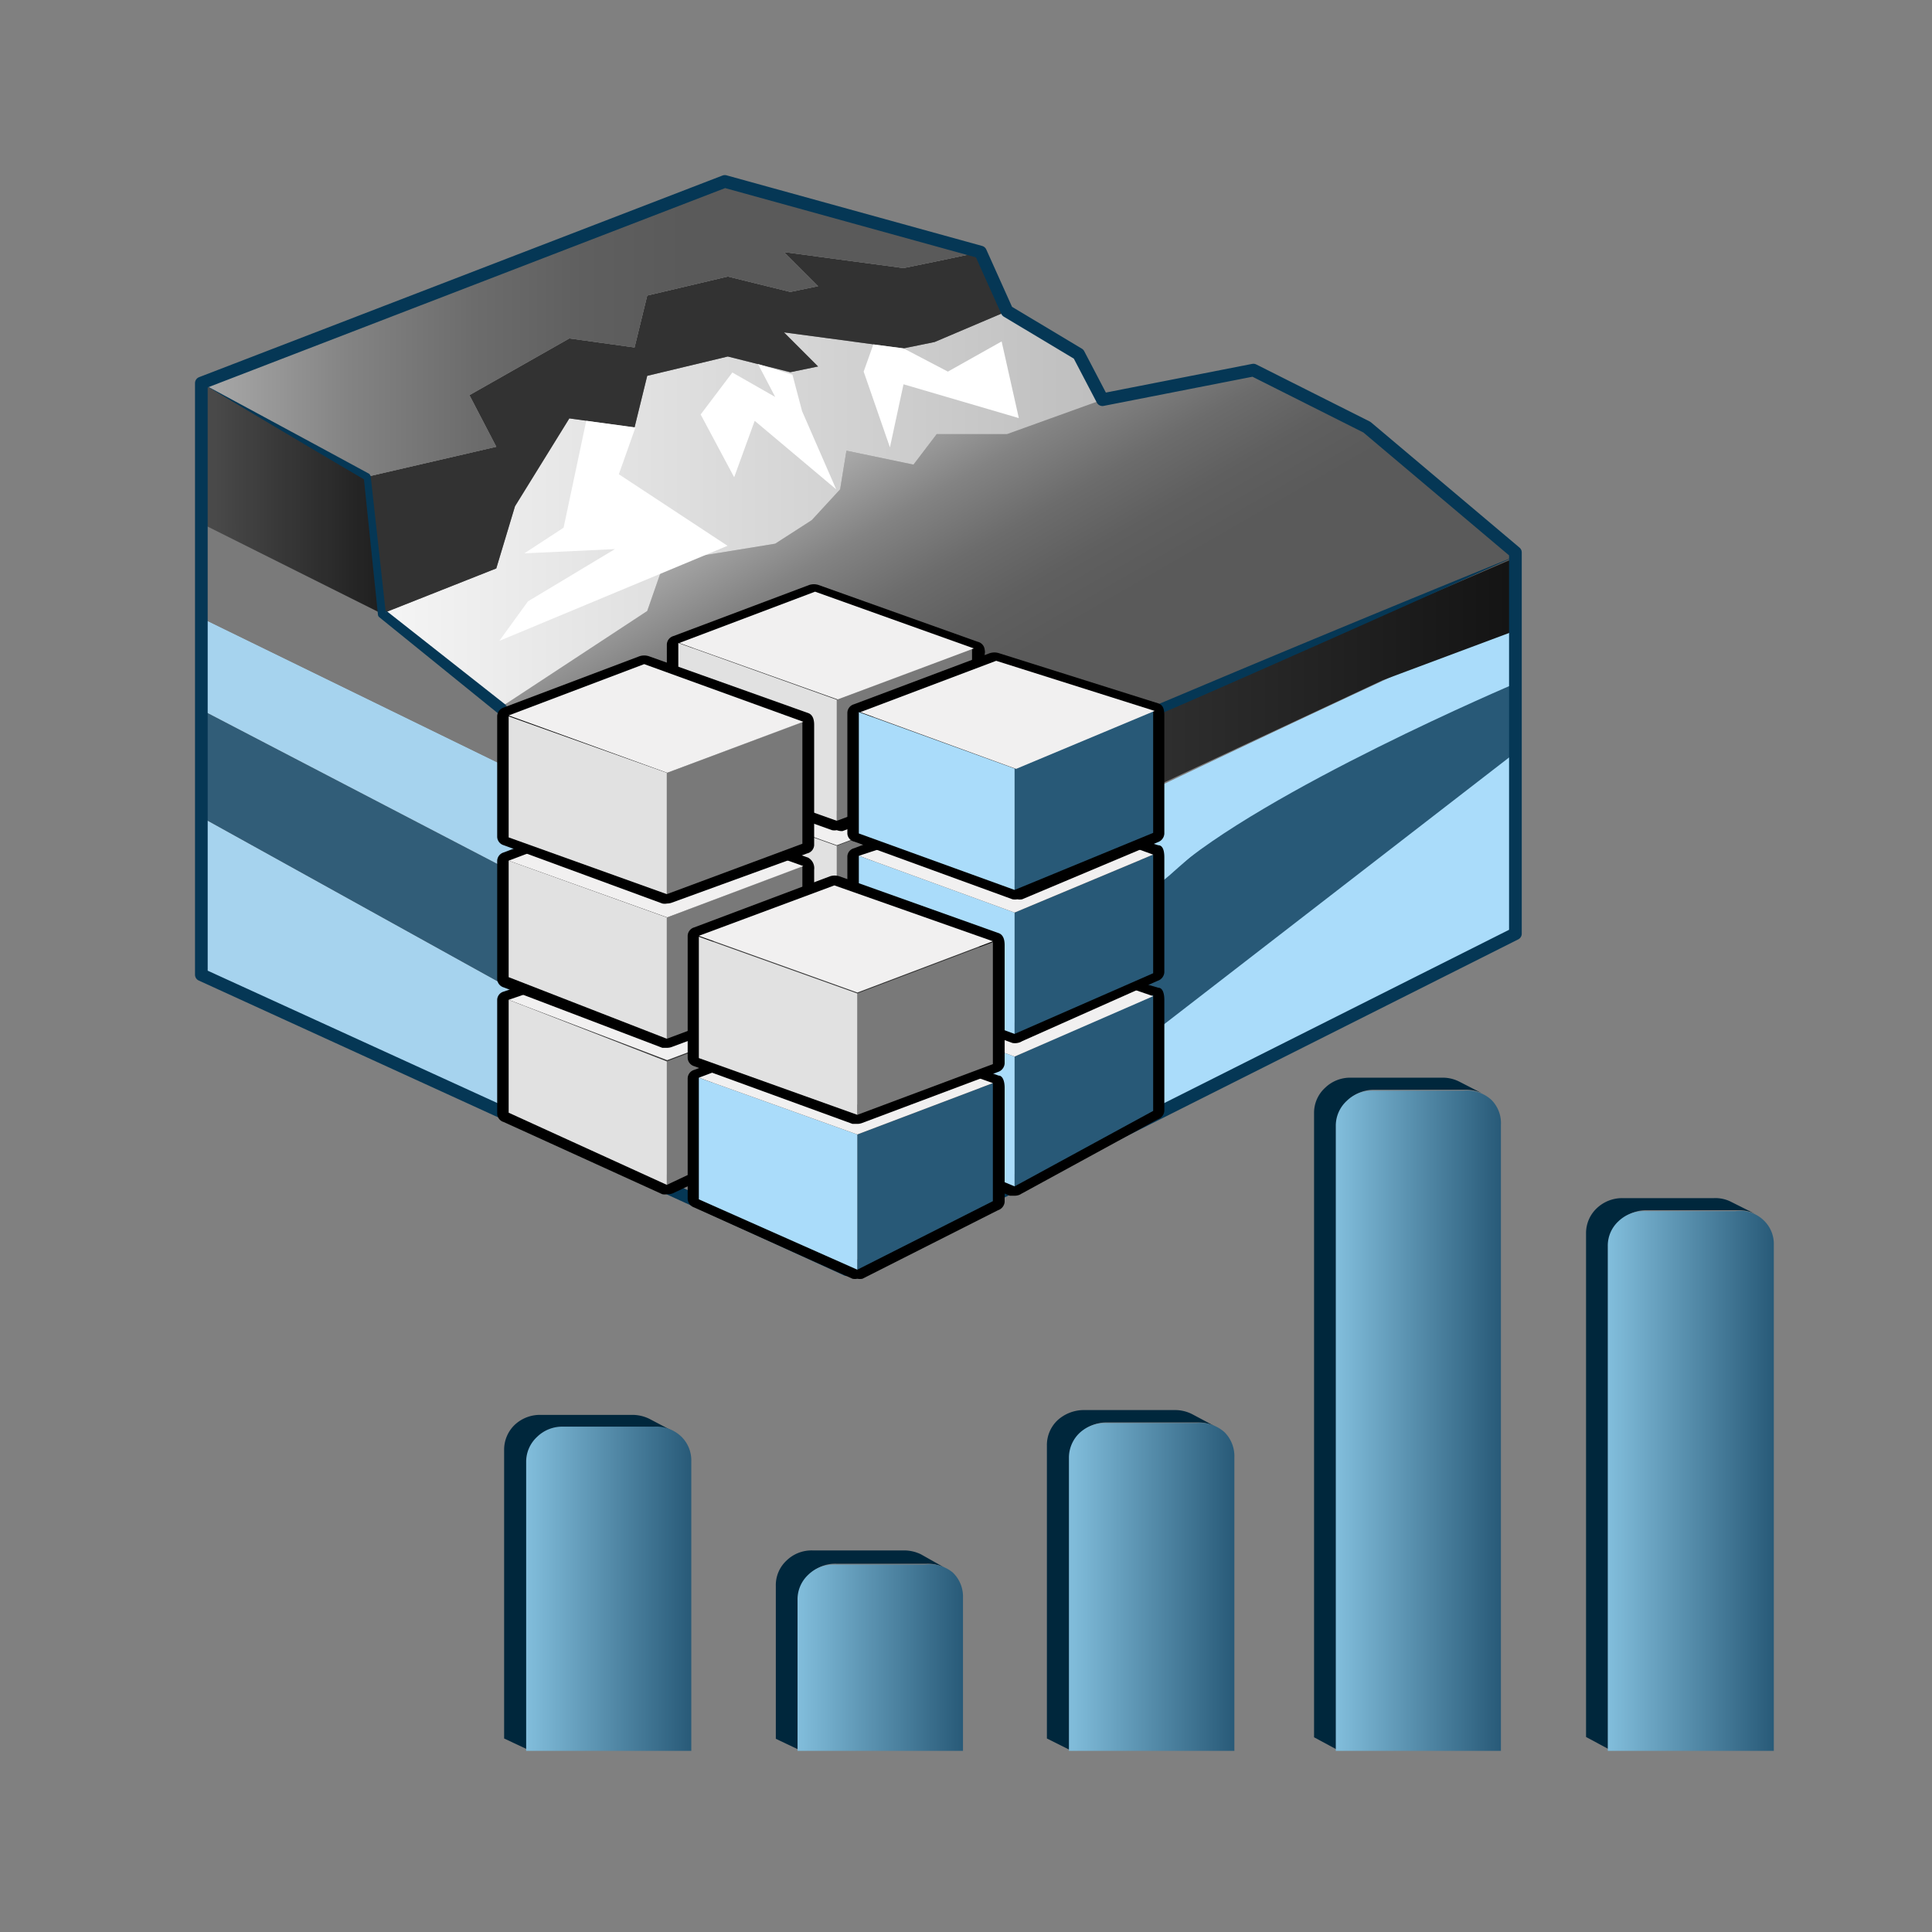<svg xmlns="http://www.w3.org/2000/svg" xmlns:xlink="http://www.w3.org/1999/xlink" viewBox="0 0 64 64"><rect x="0" y="0" width="64" height="64" fill="#808080" stroke="none"/><defs><style>.cls-1{fill:#aadcfa;}.cls-2{fill:#285977;}.cls-3{fill:#797979;}.cls-4{fill:url(#New_Gradient_Swatch_1);}.cls-5{opacity:0.9;}.cls-6{fill:url(#New_Gradient_Swatch_1-2);}.cls-7{fill:url(#linear-gradient);}.cls-8{fill:url(#white_left);}.cls-9{fill:#323232;}.cls-10{fill:url(#linear-gradient-2);}.cls-11{fill:#fff;}.cls-12,.cls-14{fill:none;stroke:#053755;stroke-linecap:round;}.cls-12{stroke-linejoin:round;stroke-width:0.42px;}.cls-13{fill:#053755;}.cls-14{stroke-miterlimit:10;stroke-width:0.21px;}.cls-15{fill:#e1e1e1;}.cls-16{fill:#f1f0f0;}.cls-17{fill:#00273c;}.cls-18{fill:url(#Dark_BLUE_gradient_LEFT);}.cls-19{fill:url(#Dark_BLUE_gradient_LEFT-2);}.cls-20{fill:url(#Dark_BLUE_gradient_LEFT-3);}.cls-21{fill:url(#Dark_BLUE_gradient_LEFT-4);}.cls-22{fill:url(#Dark_BLUE_gradient_LEFT-5);}</style><linearGradient id="New_Gradient_Swatch_1" x1="28.13" y1="25.54" x2="50.2" y2="25.54" gradientUnits="userSpaceOnUse"><stop offset="0" stop-color="#464646"/><stop offset="0.99" stop-color="#141414"/></linearGradient><linearGradient id="New_Gradient_Swatch_1-2" x1="6.67" y1="16.51" x2="12.65" y2="16.51" xlink:href="#New_Gradient_Swatch_1"/><linearGradient id="linear-gradient" x1="29.49" y1="14.09" x2="36.57" y2="26.35" gradientUnits="userSpaceOnUse"><stop offset="0" stop-color="#aaa"/><stop offset="0.04" stop-color="#a2a2a2"/><stop offset="0.19" stop-color="#838383"/><stop offset="0.35" stop-color="#6c6c6c"/><stop offset="0.49" stop-color="#5f5f5f"/><stop offset="0.62" stop-color="#5a5a5a"/></linearGradient><linearGradient id="white_left" x1="12.65" y1="16.87" x2="36.52" y2="16.87" gradientUnits="userSpaceOnUse"><stop offset="0" stop-color="#f5f5f5"/><stop offset="1" stop-color="#bebebe"/></linearGradient><linearGradient id="linear-gradient-2" x1="6.67" y1="10.9" x2="32.48" y2="10.9" xlink:href="#linear-gradient"/><linearGradient id="Dark_BLUE_gradient_LEFT" x1="53.26" y1="49.03" x2="58.76" y2="49.03" gradientUnits="userSpaceOnUse"><stop offset="0" stop-color="#82bedc"/><stop offset="1" stop-color="#285a78"/></linearGradient><linearGradient id="Dark_BLUE_gradient_LEFT-2" x1="44.25" y1="47.04" x2="49.72" y2="47.04" xlink:href="#Dark_BLUE_gradient_LEFT"/><linearGradient id="Dark_BLUE_gradient_LEFT-3" x1="35.41" y1="52.55" x2="40.89" y2="52.55" xlink:href="#Dark_BLUE_gradient_LEFT"/><linearGradient id="Dark_BLUE_gradient_LEFT-4" x1="26.42" y1="54.87" x2="31.9" y2="54.87" xlink:href="#Dark_BLUE_gradient_LEFT"/><linearGradient id="Dark_BLUE_gradient_LEFT-5" x1="17.43" y1="52.61" x2="22.9" y2="52.61" xlink:href="#Dark_BLUE_gradient_LEFT"/></defs><title>wbwbwb_Artboard 1X   (64px)</title><g id="Layer_11_copy_3" data-name="Layer 11 copy 3"><g id="GEOVIA_socle_copy_8" data-name="GEOVIA  socle copy 8"><path class="cls-1" d="M28.34,32.91l6.6-5.22L50.2,20.44l0,10.47L34.31,39.06c-4.68,2.39-5.9,3.13-5.9,3.13Z"/><path class="cls-2" d="M28.05,42.06,50.2,24.93v-5s-7.52,5.55-11.44,9.05a117.74,117.74,0,0,1-10.71,8Z"/><path class="cls-1" d="M28,33l6.94-5.26L50.2,20.44v2.2s-8.32,3.53-11.44,6.3c-3.93,3.49-10.71,10.17-10.71,10.17Z"/><polygon class="cls-3" points="28.03 32.91 35.65 27.29 50.2 20.5 50.2 18.3 28.16 27.91 28.03 32.91"/><polygon class="cls-4" points="28.13 27.88 50.2 18.3 50.2 20.89 45.81 22.53 35.78 27.22 28.16 32.78 28.13 27.88"/><g id="F02_copy_9" data-name="F02 copy 9" class="cls-5"><polygon class="cls-1" points="20.53 34.75 21.6 39.08 6.67 32.29 6.67 27.07 20.53 34.75"/><polygon class="cls-2" points="20.53 34.75 19.44 30.16 6.67 23.51 6.67 27.07 20.53 34.75"/><polygon class="cls-1" points="18.41 26.2 19.44 30.16 6.67 23.51 6.67 20.47 18.41 26.2"/><polygon class="cls-3" points="18.41 26.2 16.81 23.69 12.65 20.33 6.67 17.34 6.67 20.47 18.41 26.2"/><polygon class="cls-6" points="12.65 20.33 6.67 17.34 6.67 12.69 12.17 15.79 12.65 20.33"/></g><g id="top_copy_8" data-name="top copy 8"><polygon class="cls-3" points="16.6 23.42 21.57 20.79 22.02 19.48 23.11 19.01 25.81 18.57 24.86 17.49 27.02 17.79 27.96 16.77 28.17 15.49 30.39 15.94 31.16 14.93 33.48 14.93 36.65 13.8 36.65 13.8 41.65 12.81 45.4 14.71 50.29 18.39 28.19 27.66 16.6 23.42"/><polygon class="cls-7" points="16.6 23.42 21.44 20.24 21.9 18.92 22.98 18.45 25.68 18.01 26.89 17.23 27.83 16.21 28.04 14.93 30.26 15.39 31.03 14.38 33.36 14.38 36.52 13.24 36.52 13.24 41.52 12.26 45.28 14.15 50.28 18.44 28.19 27.94 16.6 23.42"/><polygon id="pente_2" data-name="pente 2" class="cls-8" points="16.6 23.42 21.44 20.24 21.9 18.92 22.98 18.45 25.68 18.01 26.89 17.23 27.83 16.21 28.04 14.93 30.26 15.39 31.03 14.38 33.36 14.38 36.52 13.24 35.73 11.73 33.36 10.31 30.96 11.33 29.93 11.54 25.97 11.01 27.1 12.14 26.18 12.33 24.11 11.81 21.44 12.45 21.02 14.16 18.86 13.86 17.06 16.77 16.44 18.83 12.65 20.33 16.6 23.42"/><polygon class="cls-9" points="12.17 15.79 16.44 14.8 15.55 13.09 18.86 11.21 21.02 11.51 21.44 9.79 24.11 9.16 26.18 9.67 27.1 9.48 25.97 8.35 29.93 8.88 30.96 8.67 32.48 8.35 33.36 10.31 30.96 11.33 29.93 11.54 25.97 11.01 27.1 12.14 26.18 12.33 24.11 11.81 21.44 12.45 21.02 14.16 18.86 13.86 17.06 16.77 16.44 18.83 12.65 20.33 12.17 15.79"/><polygon class="cls-3" points="32.48 8.35 24.01 6.01 6.67 12.69 12.17 15.79 16.44 14.8 15.55 13.09 18.86 11.21 21.02 11.51 21.44 9.79 24.11 9.16 26.18 9.67 27.1 9.48 25.97 8.35 29.93 8.88 30.96 8.67 32.48 8.35"/><polygon class="cls-10" points="32.48 8.35 24.01 6.01 6.67 12.69 12.17 15.79 16.44 14.8 15.55 13.09 18.86 11.21 21.02 11.51 21.44 9.79 24.11 9.16 26.18 9.67 27.1 9.48 25.97 8.35 29.93 8.88 30.96 8.67 32.48 8.35"/><path class="cls-11" d="M24.1,18.08l-7.56,3.15.95-1.31,2.88-1.73-3,.14,1.3-.85.75-3.54,1.63.22-.55,1.55Zm2.47-4.46-.32-1.21-1.14-.35.57,1.09-1.42-.81-1.05,1.39,1.11,2.08L25,13.94l2.7,2.27Zm6.61-2.31-1.78,1-1.47-.77-1-.13-.32.9.87,2.51.45-2.09,3.82,1.12Z"/></g><polygon id="R_contour_" data-name="R contour ***" class="cls-12" points="50.2 18.3 45.28 14.15 41.52 12.26 36.52 13.24 35.73 11.73 33.36 10.31 32.48 8.35 24.01 6.01 6.67 12.69 6.67 32.29 28.05 42.06 50.2 30.93 50.2 18.3"/><g id="les_bords_copy_8" data-name="les bords copy 8"><g id="bord_peut_etre_" data-name="bord    (peut etre)*"><path class="cls-13" d="M6.67,12.69c1.85,1,3.71,2,5.55,3a.18.18,0,0,1,.06.09l.5,4.53,0-.09,4,3.15-.05,0L28.2,27.68H28L39.15,23q5.55-2.34,11.14-4.61c-3.66,1.65-7.34,3.29-11,4.89L28.21,28.06a.22.22,0,0,1-.16,0L16.57,23.65l-.05,0-3.95-3.2a.12.12,0,0,1-.05-.09l-.47-4.54.06.09C10.28,14.84,8.48,13.76,6.67,12.69Z"/></g><polyline id="cesure" class="cls-14" points="16.63 23.44 18.37 25.94 21.6 39.08"/><line id="cesure_angle" data-name="cesure  angle" class="cls-14" x1="28.13" y1="27.88" x2="28.05" y2="42.06"/></g></g><g id="_32_1X_copy" data-name="32     1X copy"><g id="R_median_AAA" data-name="R median AAA"><g id="R2-1_copy_4" data-name="R2-1 copy 4"><g id="_4" data-name="4"><polygon class="cls-9" points="32.23 31.06 26.96 29.19 22.47 30.88 22.47 34.92 27.72 36.69 32.2 34.69 32.2 31.08 32.23 31.06"/><path d="M27.72,37a.41.41,0,0,1-.16,0L22.31,35.2a.32.32,0,0,1-.22-.28v-4a.3.3,0,0,1,.22-.27l4.49-1.7a.44.44,0,0,1,.32,0l5.27,1.87a.31.31,0,0,1,.23.28.27.27,0,0,1,0,.12v3.5a.32.32,0,0,1-.22.28l-4.49,2A.45.45,0,0,1,27.72,37Zm-4.86-2.28,4.85,1.64,4.11-1.87V31.25L27,29.52l-4.11,1.56Z"/></g><polygon id="_3" data-name="3" class="cls-3" points="32.2 31.06 32.2 34.69 27.72 36.69 27.72 32.77 32.2 31.06"/><polygon id="_2" data-name="2" class="cls-15" points="22.47 30.88 22.47 34.92 27.72 36.69 27.72 32.77 22.47 30.88"/><path id="_1" data-name="1" class="cls-16" d="M27,29.19l-4.5,1.69,5.25,1.89,4.51-1.71Z"/><g id="_4-2" data-name="4"><polygon class="cls-9" points="32.23 26.32 26.96 24.45 22.47 26.14 22.47 30.16 27.72 32.04 32.2 30.36 32.2 26.33 32.23 26.32"/><path d="M27.72,32.35a.41.41,0,0,1-.16,0l-5.25-1.88a.32.32,0,0,1-.22-.28v-4a.29.29,0,0,1,.22-.27l4.49-1.7a.44.44,0,0,1,.32,0L32.39,26a.31.31,0,0,1,.23.28.27.27,0,0,1,0,.12v3.92a.32.32,0,0,1-.22.28l-4.49,1.68A.45.45,0,0,1,27.72,32.35ZM22.86,30l4.85,1.74,4.11-1.53V26.51L27,24.78l-4.11,1.55Z"/></g><polygon id="_3-2" data-name="3" class="cls-3" points="32.2 26.32 32.2 30.36 27.72 32.04 27.72 28.02 32.2 26.32"/><polygon id="_2-2" data-name="2" class="cls-15" points="22.47 26.14 22.47 30.16 27.72 32.04 27.72 28.02 22.47 26.14"/><path id="_1-2" data-name="1" class="cls-16" d="M27,24.44l-4.5,1.7L27.72,28l4.51-1.7Z"/><g id="_4-3" data-name="4"><polygon class="cls-9" points="32.23 21.48 26.96 19.6 22.47 21.3 22.47 25.32 27.72 27.19 32.2 25.52 32.2 21.49 32.23 21.48"/><path d="M27.72,27.5a.41.41,0,0,1-.16,0l-5.25-1.88a.31.31,0,0,1-.22-.27v-4a.3.3,0,0,1,.22-.28l4.49-1.69a.5.5,0,0,1,.32,0l5.27,1.88a.3.3,0,0,1,.23.27.28.28,0,0,1,0,.13v3.92a.32.32,0,0,1-.22.28l-4.49,1.67A.45.45,0,0,1,27.72,27.5Zm-4.86-2.38,4.85,1.74,4.11-1.53V21.66L27,19.94l-4.11,1.55Z"/></g><polygon id="_3-3" data-name="3" class="cls-3" points="32.2 21.48 32.2 25.52 27.72 27.19 27.72 23.18 32.2 21.48"/><polygon id="_2-3" data-name="2" class="cls-15" points="22.47 21.3 22.47 25.32 27.72 27.19 27.72 23.18 22.47 21.3"/><path id="_1-3" data-name="1" class="cls-16" d="M27,19.6l-4.5,1.7,5.25,1.87,4.51-1.69Z"/></g><g id="R2-2_copy_4" data-name="R2-2 copy 4"><g id="_4-4" data-name="4"><polygon class="cls-9" points="26.61 33.46 21.34 31.59 16.85 33.12 16.85 36.86 22.09 39.25 26.58 37.13 26.58 33.47 26.61 33.46"/><path d="M22.1,39.56a.41.41,0,0,1-.16,0l-5.25-2.39a.3.3,0,0,1-.22-.28V33.12a.29.29,0,0,1,.21-.27l4.5-1.54a.44.44,0,0,1,.32,0l5.27,1.87a.33.33,0,0,1,.23.28.27.27,0,0,1,0,.12v3.55a.31.31,0,0,1-.23.28l-4.48,2.12A.45.45,0,0,1,22.1,39.56Zm-4.87-2.9,4.86,2.25,4.11-2V33.65l-4.85-1.73-4.12,1.39Z"/></g><polygon id="_3-4" data-name="3" class="cls-3" points="26.58 33.46 26.58 37.13 22.09 39.25 22.09 35.16 26.58 33.46"/><polygon id="_2-4" data-name="2" class="cls-15" points="16.85 33.12 16.85 36.86 22.09 39.25 22.09 35.16 16.85 33.12"/><path id="_1-4" data-name="1" class="cls-16" d="M21.34,31.58l-4.49,1.54,5.25,2,4.51-1.7Z"/><g id="_4-5" data-name="4"><polygon points="26.61 28.69 21.34 26.82 16.85 28.51 16.85 32.37 22.09 34.41 26.58 32.73 26.58 28.7 26.61 28.69"/><path d="M22.1,34.71l-.16,0-5.25-2a.3.3,0,0,1-.22-.28V28.51a.3.3,0,0,1,.21-.27l4.5-1.7a.44.44,0,0,1,.32,0l5.27,1.87a.4.4,0,0,1,.2.4v3.93a.31.31,0,0,1-.23.27l-4.48,1.67A.45.45,0,0,1,22.1,34.71Zm-4.87-2.54,4.86,1.9,4.11-1.53V28.88l-4.85-1.73L17.23,28.7Z"/></g><polygon id="_3-5" data-name="3" class="cls-3" points="26.58 28.69 26.58 32.73 22.09 34.41 22.09 30.39 26.58 28.69"/><polygon id="_2-5" data-name="2" class="cls-15" points="16.85 28.51 16.85 32.37 22.09 34.41 22.09 30.39 16.85 28.51"/><path id="_1-5" data-name="1" class="cls-16" d="M21.34,26.81l-4.49,1.7,5.25,1.88,4.51-1.7Z"/><g id="_Group_nope" data-name="&lt;Group&gt;  nope"><g id="_4-6" data-name="4"><polygon points="26.61 23.91 21.34 22.03 16.85 23.73 16.85 27.74 22.09 29.62 26.58 27.95 26.58 23.92 26.61 23.91"/><path d="M22.1,29.93a.41.41,0,0,1-.16,0L16.69,28a.3.3,0,0,1-.22-.28v-4a.31.31,0,0,1,.21-.28l4.5-1.7a.5.5,0,0,1,.32,0l5.27,1.88c.14.05.2.19.2.39V28a.3.3,0,0,1-.23.27L22.26,29.9A.45.45,0,0,1,22.1,29.93Zm-4.87-2.38,4.86,1.74,4.11-1.54V24.09l-4.85-1.73-4.12,1.56Z"/></g><polygon id="_3-6" data-name="3" class="cls-3" points="26.58 23.91 26.58 27.95 22.09 29.62 22.09 25.6 26.58 23.91"/><polygon id="_2-6" data-name="2" class="cls-15" points="16.85 23.73 16.85 27.74 22.09 29.62 22.09 25.6 16.85 23.73"/><path id="_1-6" data-name="1" class="cls-16" d="M21.34,22l-4.49,1.7L22.1,25.6l4.51-1.69Z"/></g></g></g><g id="R_avant_copy_5" data-name="R avant   **** copy 5"><g id="R1-1_copy_5" data-name="R1-1   *** copy 5"><g id="e1"><g id="_4-7" data-name="4"><polygon class="cls-9" points="38.22 32.96 32.95 31.41 28.45 33.11 28.45 37.15 33.7 39.21 38.19 36.8 38.19 32.97 38.22 32.96"/><path d="M33.61,39.61l-.16,0L28.3,37.43a.31.31,0,0,1-.23-.28v-4a.29.29,0,0,1,.22-.27l4.49-1.7a.44.44,0,0,1,.32,0l5.27,1.54c.14,0,.2.18.2.4V36.8a.32.32,0,0,1-.22.28l-4.58,2.5A.45.45,0,0,1,33.61,39.61ZM28.84,37l4.86,1.93,4.1-2.27V33.15L33,31.75l-4.11,1.56Z"/></g><polygon id="_3-7" data-name="3" class="cls-2" points="38.2 32.96 38.2 36.8 33.61 39.3 33.61 35 38.2 32.96"/><polygon id="_2-7" data-name="2" class="cls-1" points="28.45 33.11 28.45 37.15 33.61 39.3 33.61 35 28.45 33.11"/><path id="_1-7" data-name="1" class="cls-16" d="M33.61,31.42l-5.16,1.69L33.61,35l4.59-2Z"/></g><g id="e2"><g id="_4-8" data-name="4"><polygon class="cls-9" points="38.22 28.31 32.95 26.65 28.45 28.35 28.45 32.37 33.7 34.25 38.19 32.24 38.19 28.32 38.22 28.31"/><path d="M33.7,34.55a.44.44,0,0,1-.16,0L28.3,32.65a.31.31,0,0,1-.23-.28v-4a.29.29,0,0,1,.22-.27l4.49-1.7a.44.44,0,0,1,.32,0L38.37,28c.14,0,.2.16.2.4v3.81a.32.32,0,0,1-.22.28l-4.49,2A.41.41,0,0,1,33.7,34.55Zm-4.86-2.38,4.86,1.74,4.1-1.86V28.5L33,27l-4.11,1.55Z"/></g><polygon id="_3-8" data-name="3" class="cls-2" points="38.2 28.31 38.2 32.24 33.61 34.25 33.61 30.23 38.2 28.31"/><polygon id="_2-8" data-name="2" class="cls-1" points="28.45 28.35 28.45 32.37 33.61 34.25 33.61 30.23 28.45 28.35"/><path id="_1-8" data-name="1" class="cls-16" d="M33.61,26.65l-5.16,1.7,5.16,1.88,4.59-1.92Z"/></g><g id="e3"><g id="_4-9" data-name="4"><polygon class="cls-9" points="38.22 23.55 32.95 21.89 28.45 23.59 28.45 27.61 33.7 29.48 38.19 27.59 38.19 23.56 38.22 23.55"/><path d="M33.7,29.79a.45.45,0,0,1-.16,0L28.3,27.88a.29.29,0,0,1-.23-.27v-4a.3.3,0,0,1,.22-.28l4.49-1.69a.5.5,0,0,1,.32,0l5.27,1.66c.14.05.2.16.2.4v3.92a.32.32,0,0,1-.22.28l-4.49,1.89A.41.41,0,0,1,33.7,29.79Zm-4.86-2.38,4.86,1.74,4.1-1.75V23.73L33,22.23l-4.11,1.55Z"/></g><polygon id="_3-9" data-name="3" class="cls-2" points="38.2 23.55 38.2 27.59 33.61 29.48 33.61 25.46 38.2 23.55"/><polygon id="_2-9" data-name="2" class="cls-1" points="28.45 23.59 28.45 27.61 33.61 29.48 33.61 25.46 28.45 23.59"/><path id="_1-9" data-name="1" class="cls-16" d="M33,21.89l-4.5,1.7,5.16,1.88,4.59-1.92Z"/></g></g><g id="R1-2_copy_5" data-name="R1-2  *** copy 5"><g id="e1-2" data-name="e1"><g id="_4-10" data-name="4"><polygon class="cls-9" points="32.91 35.88 27.64 34 23.15 35.7 23.15 39.73 28.4 42.06 32.88 39.79 32.88 35.89 32.91 35.88"/><path d="M28.4,42.36a.41.41,0,0,1-.16,0L23,40a.32.32,0,0,1-.22-.28v-4a.3.3,0,0,1,.22-.28l4.49-1.69a.5.5,0,0,1,.32,0l5.27,1.88c.14,0,.2.2.2.4v3.79a.32.32,0,0,1-.22.27l-4.49,2.27A.45.45,0,0,1,28.4,42.36Zm-4.86-2.82,4.85,2.18,4.11-2.13V36.06l-4.85-1.72-4.11,1.55Z"/></g><polygon id="_3-10" data-name="3" class="cls-2" points="32.89 35.88 32.89 39.79 28.4 42.06 28.4 37.58 32.89 35.88"/><polygon id="_2-10" data-name="2" class="cls-1" points="23.15 35.7 23.15 39.73 28.4 42.06 28.4 37.58 23.15 35.7"/><path id="_1-10" data-name="1" class="cls-16" d="M27.64,34l-4.49,1.7,5.25,1.88,4.49-1.7Z"/></g><g id="e2-2" data-name="e2"><g id="_4-11" data-name="4"><polygon class="cls-9" points="32.91 31.21 27.64 29.33 23.15 31.03 23.15 35.05 28.4 36.93 32.88 35.25 32.88 31.22 32.91 31.21"/><path d="M28.4,37.23l-.16,0L23,35.32a.3.3,0,0,1-.22-.27V31a.3.3,0,0,1,.22-.28l4.49-1.69a.5.5,0,0,1,.32,0l5.27,1.88c.14.05.2.19.2.4v3.92a.32.32,0,0,1-.22.28L28.56,37.2A.45.45,0,0,1,28.4,37.23Zm-4.86-2.38,4.85,1.74,4.11-1.53V31.39l-4.85-1.72-4.11,1.55Z"/></g><polygon id="_3-11" data-name="3" class="cls-3" points="32.89 31.21 32.89 35.25 28.4 36.93 28.4 32.91 32.89 31.21"/><polygon id="_2-11" data-name="2" class="cls-15" points="23.15 31.03 23.15 35.05 28.4 36.93 28.4 32.91 23.15 31.03"/><path id="_1-11" data-name="1" class="cls-16" d="M27.64,29.33,23.15,31l5.25,1.88,4.49-1.7Z"/></g></g></g></g></g><g id="Layer_21_copy_5" data-name="Layer 21 copy 5"><g id="_2_D" data-name="2 D"><path class="cls-17" d="M57.36,39.82a1.14,1.14,0,0,0-.59-.13h-3a1.22,1.22,0,0,0-.87.33,1.13,1.13,0,0,0-.36.83l0,16.69.8.43,0-16.72a1.1,1.1,0,0,1,.36-.83,1.21,1.21,0,0,1,.87-.33h3a1.25,1.25,0,0,1,.59.13Z"/><path class="cls-18" d="M58.42,40.42a1.08,1.08,0,0,1,.34.82V58h-5.5l0-16.72a1.1,1.1,0,0,1,.36-.83,1.21,1.21,0,0,1,.87-.33h3A1.13,1.13,0,0,1,58.42,40.42Z"/></g><g id="Layer_27_copy_3" data-name="Layer 27 copy 3"><path class="cls-17" d="M48.34,35.83a1.21,1.21,0,0,0-.58-.13h-3a1.19,1.19,0,0,0-.87.34,1.12,1.12,0,0,0-.36.83l0,20.68.78.42,0-20.7a1.12,1.12,0,0,1,.36-.83,1.19,1.19,0,0,1,.87-.34h3a1.21,1.21,0,0,1,.58.13Z"/><path class="cls-19" d="M49.4,36.43a1.09,1.09,0,0,1,.32.83V58H44.25l0-20.7a1.12,1.12,0,0,1,.36-.83,1.19,1.19,0,0,1,.87-.34h3A1.2,1.2,0,0,1,49.4,36.43Z"/></g><g id="_2B" data-name="2B"><path class="cls-17" d="M39.5,46.85a1.25,1.25,0,0,0-.59-.14h-3a1.3,1.3,0,0,0-.88.34,1.13,1.13,0,0,0-.35.83l0,9.71.78.39,0-9.7a1.13,1.13,0,0,1,.35-.83,1.24,1.24,0,0,1,.87-.33l3,0a1.25,1.25,0,0,1,.59.14Z"/><path class="cls-20" d="M40.56,47.44a1.12,1.12,0,0,1,.33.83V58H35.41l0-9.7a1.13,1.13,0,0,1,.35-.83,1.24,1.24,0,0,1,.87-.33l3,0A1.22,1.22,0,0,1,40.56,47.44Z"/></g><g id="Layer_24_copy_5" data-name="Layer 24 copy 5"><path class="cls-17" d="M30.51,51.49a1.28,1.28,0,0,0-.59-.13h-3a1.19,1.19,0,0,0-.87.34,1.11,1.11,0,0,0-.35.83l0,5.07.78.37,0-5a1.11,1.11,0,0,1,.35-.83,1.19,1.19,0,0,1,.87-.34h3a1.28,1.28,0,0,1,.59.13Z"/><path class="cls-21" d="M31.56,52.09a1.1,1.1,0,0,1,.34.83V58H26.42l0-5a1.11,1.11,0,0,1,.35-.83,1.19,1.19,0,0,1,.87-.34h3A1.2,1.2,0,0,1,31.56,52.09Z"/></g><g id="Layer_24_copy_5-2" data-name="Layer 24 copy 5"><path class="cls-17" d="M21.51,47a1.28,1.28,0,0,0-.59-.13h-3a1.22,1.22,0,0,0-.87.33,1.14,1.14,0,0,0-.35.83l0,9.56.79.37V48.45a1.15,1.15,0,0,1,.36-.83,1.22,1.22,0,0,1,.87-.33h3a1.28,1.28,0,0,1,.59.13Z"/><path class="cls-22" d="M22.56,47.58a1.1,1.1,0,0,1,.34.83V58H17.43V48.43a1.12,1.12,0,0,1,.36-.83,1.19,1.19,0,0,1,.87-.34h3A1.2,1.2,0,0,1,22.56,47.58Z"/></g></g></svg>